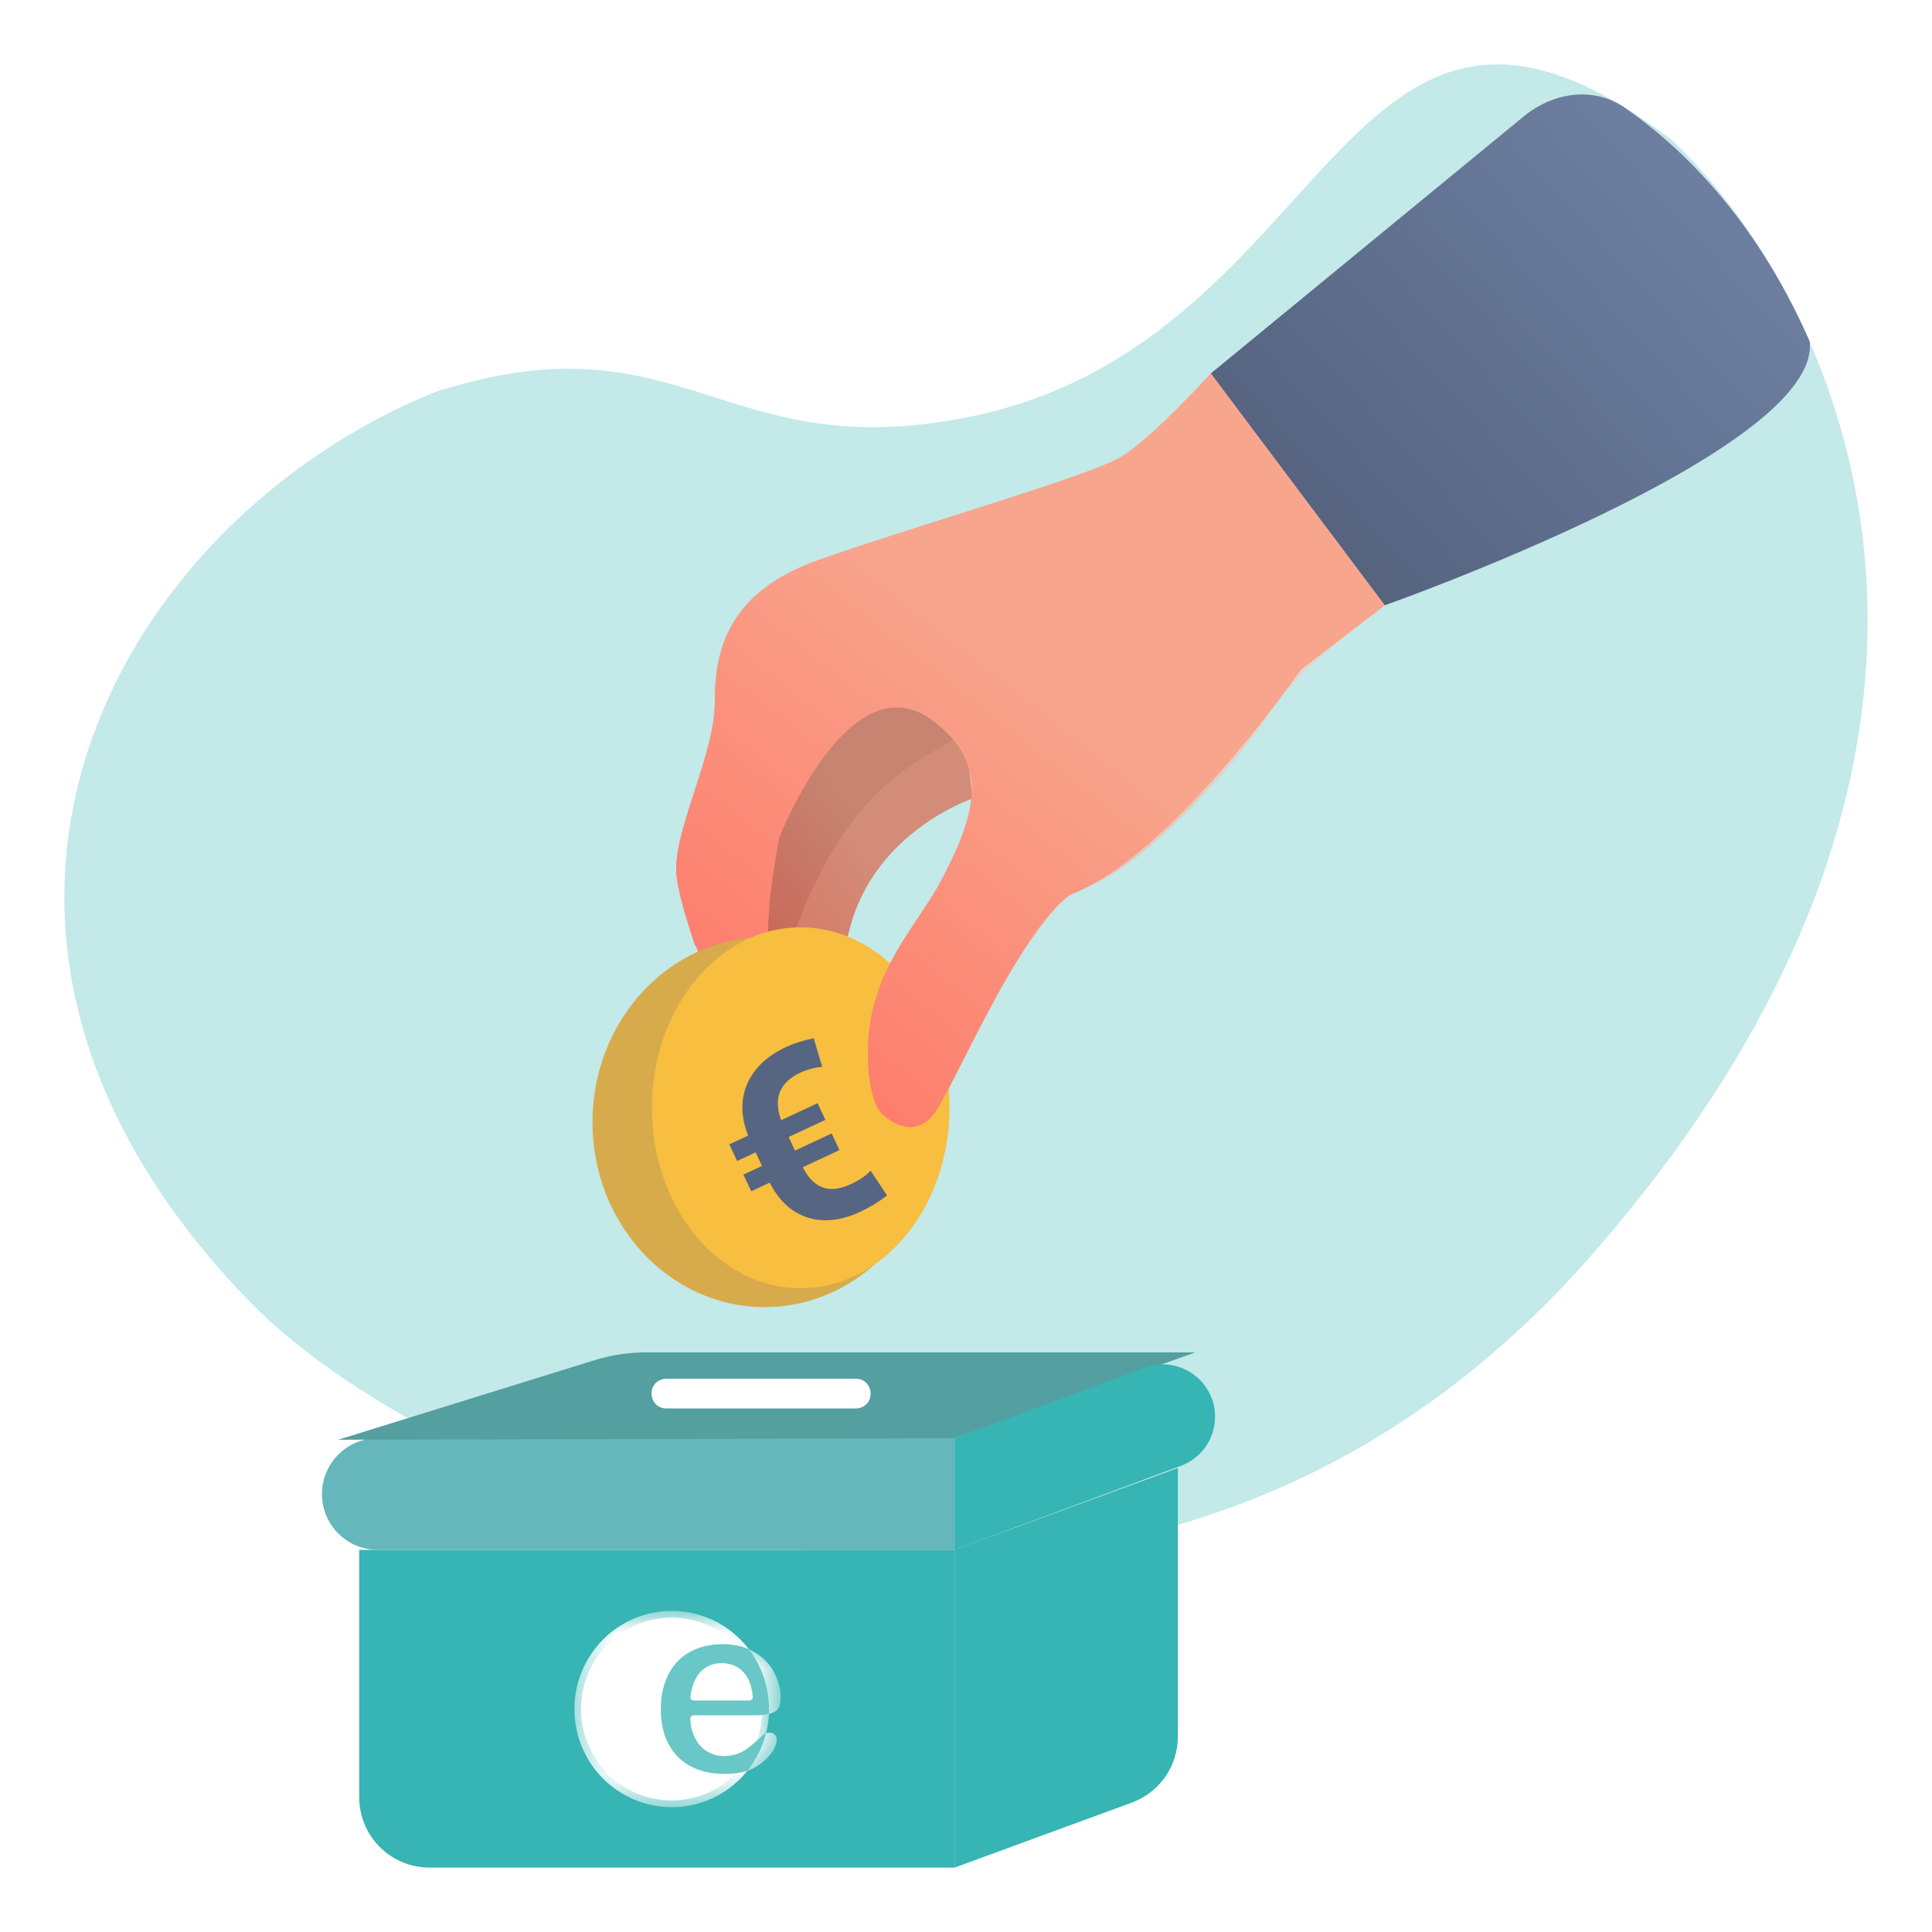 <svg width="55" height="55" viewBox="0 0 55 55" fill="none" xmlns="http://www.w3.org/2000/svg">
<path d="M47.591 3.983C52.058 8.185 58.496 20.617 45.358 35.674C32.22 50.732 12.777 42.853 7.127 37.075C-3.252 26.395 3.317 14.839 12.382 11.162C19.477 8.886 20.515 13.311 27.622 11.862C38.119 9.722 38.132 -3.195 47.591 3.983Z" fill="#C3E9E9"/>
<path d="M10.226 44.121H27.175V53.166H12.226C11.121 53.166 10.226 52.271 10.226 51.166V44.121Z" fill="#37B4B4"/>
<path d="M9.166 42.532C9.166 41.655 9.877 40.943 10.755 40.943H27.174V44.121H10.755C9.877 44.121 9.166 43.41 9.166 42.532V42.532Z" fill="#69C7C7"/>
<path d="M9.166 42.532C9.166 41.655 9.877 40.943 10.755 40.943H27.174V44.121H10.755C9.877 44.121 9.166 43.41 9.166 42.532V42.532Z" fill="#556380" fill-opacity="0.15"/>
<path d="M16.916 38.725C17.396 38.576 17.896 38.5 18.398 38.5L34.025 38.5L27.174 40.944L9.632 40.986L16.916 38.725Z" fill="#69C7C7"/>
<path d="M16.916 38.725C17.396 38.576 17.896 38.5 18.398 38.5L34.025 38.5L27.174 40.944L9.632 40.986L16.916 38.725Z" fill="black" fill-opacity="0.2"/>
<path d="M18.855 39.265C18.893 39.255 18.932 39.249 18.971 39.249L24.361 39.249C24.853 39.249 24.95 39.945 24.478 40.08V40.08C24.44 40.091 24.401 40.096 24.361 40.096H18.971C18.48 40.096 18.383 39.4 18.855 39.265V39.265Z" fill="white"/>
<path d="M27.175 44.121L33.531 41.791V49.439C33.531 50.278 33.007 51.028 32.219 51.317L27.175 53.167V44.121Z" fill="#37B4B4"/>
<path d="M27.175 40.944L32.582 38.935C33.555 38.574 34.59 39.294 34.59 40.332V40.332C34.59 40.954 34.203 41.511 33.619 41.728L27.175 44.122V40.944Z" fill="#37B4B4"/>
<mask id="mask0_6193_43943" style="mask-type:alpha" maskUnits="userSpaceOnUse" x="18" y="46" width="5" height="5">
<path fill-rule="evenodd" clip-rule="evenodd" d="M22.223 46.807V50.5H18.811V46.807H22.223V46.807Z" fill="white"/>
</mask>
<g mask="url(#mask0_6193_43943)">
<path fill-rule="evenodd" clip-rule="evenodd" d="M19.655 48.307C19.691 48.006 19.781 47.771 19.933 47.606C20.09 47.434 20.297 47.347 20.54 47.347C20.794 47.347 21.006 47.432 21.165 47.602C21.318 47.767 21.404 48.006 21.431 48.314C21.435 48.365 21.381 48.41 21.326 48.41H19.76C19.703 48.41 19.646 48.364 19.655 48.307M22.104 49.601C22.148 49.386 22.017 49.339 21.946 49.329C21.932 49.328 21.918 49.327 21.904 49.327C21.823 49.327 21.759 49.353 21.718 49.39C21.669 49.435 21.527 49.57 21.454 49.634C21.38 49.7 21.298 49.761 21.21 49.819C21.12 49.877 21.027 49.921 20.93 49.948C20.833 49.976 20.727 49.99 20.612 49.99C20.438 49.99 20.276 49.946 20.131 49.859C19.985 49.772 19.868 49.641 19.782 49.471C19.702 49.314 19.659 49.135 19.651 48.937C19.648 48.871 19.698 48.831 19.756 48.831H21.514C21.75 48.831 21.93 48.797 22.052 48.733C22.16 48.677 22.222 48.552 22.223 48.325C22.223 48.081 22.161 47.842 22.036 47.605C21.912 47.371 21.726 47.18 21.474 47.03C21.225 46.882 20.925 46.807 20.571 46.807C20.299 46.807 20.052 46.851 19.831 46.938C19.609 47.025 19.425 47.15 19.274 47.312C19.124 47.475 19.009 47.671 18.93 47.9C18.851 48.13 18.811 48.379 18.811 48.65C18.811 49.226 18.972 49.673 19.29 50.003C19.609 50.333 20.054 50.499 20.639 50.5C20.888 50.5 21.108 50.468 21.298 50.404C21.646 50.281 22.038 49.931 22.104 49.601" fill="white"/>
</g>
<mask id="mask1_6193_43943" style="mask-type:alpha" maskUnits="userSpaceOnUse" x="16" y="45" width="6" height="7">
<path fill-rule="evenodd" clip-rule="evenodd" d="M16.352 51.447V45.86H21.894V51.447H16.352V51.447Z" fill="white"/>
</mask>
<g mask="url(#mask1_6193_43943)">
<path fill-rule="evenodd" clip-rule="evenodd" d="M21.894 48.654C21.894 50.197 20.653 51.447 19.123 51.447C17.593 51.447 16.352 50.197 16.352 48.654C16.352 47.111 17.593 45.86 19.123 45.86C20.653 45.86 21.894 47.111 21.894 48.654" fill="white"/>
</g>
<path fill-rule="evenodd" clip-rule="evenodd" d="M16.705 49.553C16.572 49.193 16.517 48.798 16.558 48.391C16.702 46.965 17.969 45.923 19.383 46.068C20.539 46.187 21.408 47.056 21.62 48.043C21.805 48.896 20.509 48.95 19.373 48.714C18.429 48.378 17.195 48.405 16.705 49.553" fill="white"/>
<path fill-rule="evenodd" clip-rule="evenodd" d="M21.701 48.654C21.701 50.089 20.546 51.253 19.123 51.253C17.699 51.253 16.545 50.089 16.545 48.654C16.545 47.218 17.699 46.055 19.123 46.055C20.546 46.055 21.701 47.218 21.701 48.654" fill="white"/>
<path fill-rule="evenodd" clip-rule="evenodd" d="M19.655 48.307C19.691 48.006 19.781 47.771 19.933 47.606C20.09 47.434 20.297 47.347 20.54 47.347C20.794 47.347 21.006 47.432 21.165 47.602C21.318 47.767 21.404 48.006 21.431 48.314C21.435 48.365 21.381 48.41 21.326 48.41H19.76C19.703 48.41 19.646 48.364 19.655 48.307M21.809 49.34C21.772 49.352 21.742 49.369 21.718 49.39C21.669 49.435 21.527 49.57 21.454 49.634C21.38 49.7 21.298 49.761 21.21 49.819C21.12 49.877 21.027 49.921 20.93 49.948C20.833 49.976 20.727 49.99 20.612 49.99C20.438 49.99 20.276 49.946 20.131 49.859C19.985 49.772 19.868 49.641 19.782 49.471C19.702 49.314 19.659 49.135 19.651 48.937C19.648 48.871 19.698 48.831 19.756 48.831H21.514C21.662 48.831 21.787 48.818 21.89 48.792C21.893 48.746 21.894 48.7 21.894 48.654C21.894 48.012 21.679 47.422 21.319 46.95C21.103 46.855 20.855 46.807 20.571 46.807C20.299 46.807 20.052 46.851 19.831 46.938C19.609 47.025 19.425 47.15 19.274 47.312C19.124 47.475 19.009 47.671 18.93 47.9C18.851 48.13 18.811 48.379 18.811 48.65C18.811 49.226 18.972 49.673 19.29 50.003C19.609 50.333 20.054 50.499 20.639 50.5C20.879 50.5 21.091 50.47 21.277 50.411C21.525 50.102 21.71 49.738 21.809 49.34" fill="#69C7C7"/>
<path d="M43.374 3.316C44.214 2.626 45.364 2.45 46.258 3.068C47.719 4.08 49.932 6.095 51.517 9.716C51.883 12.833 39.417 17.233 39.417 17.233L34.467 10.633L43.374 3.316Z" fill="url(#paint0_linear_6193_43943)"/>
<path d="M27.683 22.733C27.683 22.733 24.933 23.649 24.2 26.399C23.466 29.149 24.016 31.349 23.466 31.899C22.916 32.449 21.45 32.633 21.45 31.166C21.45 29.699 19.616 25.483 20.533 23.466C21.45 21.449 25.116 16.866 26.216 17.599C27.316 18.332 27.683 22.733 27.683 22.733Z" fill="url(#paint1_linear_6193_43943)"/>
<path d="M27.683 22.733C27.683 22.733 24.933 23.649 24.2 26.399C23.466 29.149 24.016 31.349 23.466 31.899C22.916 32.449 21.45 32.633 21.45 31.166C21.45 29.699 19.616 25.483 20.533 23.466C21.45 21.449 25.116 16.866 26.216 17.599C27.316 18.332 27.683 22.733 27.683 22.733Z" fill="black" fill-opacity="0.15"/>
<path d="M25.85 18.883C25.85 18.883 28.05 20.166 27.317 20.899C26.584 21.633 23.65 22 22 28.599C22 30.25 20.9 27.5 20.9 27.5L21.45 22L25.85 18.883Z" fill="url(#paint2_linear_6193_43943)"/>
<path d="M25.85 18.883C25.85 18.883 28.05 20.166 27.317 20.899C26.584 21.633 23.65 22 22 28.599C22 30.25 20.9 27.5 20.9 27.5L21.45 22L25.85 18.883Z" fill="black" fill-opacity="0.2"/>
<path d="M34.467 10.633L39.417 17.233L37.033 19.066C37.033 19.066 33.367 24.383 30.433 25.483C28.967 26.583 27.133 30.983 26.583 31.716C26.267 32.137 25.737 32.28 25.117 31.716C24.657 31.298 24.567 29.516 24.933 28.416C25.3 27.133 26.262 26.063 26.767 25.116C27.803 23.171 28.186 21.766 26.583 20.533C24.2 18.7 22.183 23.833 22.183 23.833C22.183 23.833 21.45 27.133 22.183 28.966C22.917 30.799 21.817 32.083 21.817 32.083C21.817 32.083 19.25 26.033 19.25 24.75C19.25 23.466 20.35 21.45 20.35 19.983C20.35 18.516 20.717 16.866 23.283 15.95C25.85 15.033 30.983 13.566 31.9 13.016C32.817 12.466 34.467 10.633 34.467 10.633Z" fill="url(#paint3_linear_6193_43943)"/>
<path d="M37.767 15.032L39.417 17.232C39.417 17.232 36.667 19.249 36.117 20.349C35.567 21.266 32.633 24.749 30.8 25.299C29.517 25.666 26.95 30.982 26.95 30.982C26.95 30.982 26.033 26.216 30.067 23.282C34.1 20.349 34.833 19.799 35.567 18.882C36.3 17.966 37.767 15.032 37.767 15.032Z" fill="url(#paint4_linear_6193_43943)" fill-opacity="0.5"/>
<ellipse cx="21.768" cy="31.946" rx="4.901" ry="5.264" fill="#F7BE40"/>
<ellipse cx="21.768" cy="31.946" rx="4.901" ry="5.264" fill="#556380" fill-opacity="0.2"/>
<ellipse cx="22.794" cy="31.536" rx="4.236" ry="5.137" fill="#F7BE40"/>
<g filter="url(#filter0_i_6193_43943)">
<path d="M23.898 31.741L22.852 32.228C23.005 32.529 23.194 32.721 23.419 32.804C23.643 32.887 23.917 32.853 24.239 32.702C24.458 32.6 24.64 32.476 24.787 32.329L25.252 33.032C25.022 33.212 24.77 33.367 24.495 33.495C23.948 33.75 23.446 33.805 22.989 33.659C22.533 33.514 22.174 33.183 21.913 32.666L21.386 32.912L21.165 32.438L21.692 32.192L21.511 31.805L20.984 32.051L20.763 31.577L21.297 31.328C21.087 30.787 21.08 30.295 21.274 29.851C21.469 29.407 21.839 29.058 22.384 28.804C22.602 28.702 22.863 28.62 23.165 28.557L23.406 29.368C23.18 29.392 22.972 29.449 22.782 29.537C22.194 29.812 22.012 30.263 22.236 30.89L23.275 30.405L23.496 30.88L22.451 31.367L22.631 31.754L23.676 31.267L23.898 31.741Z" fill="#566581"/>
</g>
<path d="M34.467 10.633L39.417 17.233L37.033 19.066C37.033 19.066 33.367 24.383 30.433 25.483C28.967 26.583 27.133 30.983 26.583 31.716C26.267 32.137 25.737 32.28 25.117 31.716C24.657 31.298 24.567 29.516 24.933 28.416C25.3 27.133 26.262 26.063 26.767 25.116C27.803 23.171 28.186 21.766 26.583 20.533C24.2 18.7 22.183 23.833 22.183 23.833C22.183 23.833 21.85 25.658 21.823 26.432C20.9 26.399 20.717 26.583 19.793 26.939C19.431 25.873 19.25 25.143 19.25 24.75C19.25 23.466 20.35 21.45 20.35 19.983C20.35 18.516 20.717 16.866 23.283 15.95C25.85 15.033 30.983 13.566 31.9 13.016C32.817 12.466 34.467 10.633 34.467 10.633Z" fill="url(#paint5_linear_6193_43943)"/>
<mask id="mask2_6193_43943" style="mask-type:alpha" maskUnits="userSpaceOnUse" x="19" y="10" width="21" height="23">
<path d="M34.467 10.633L39.417 17.233L37.033 19.066C37.033 19.066 33.367 24.383 30.433 25.483C28.967 26.583 27.133 30.983 26.583 31.716C26.267 32.137 25.737 32.28 25.117 31.716C24.657 31.298 24.567 29.516 24.933 28.416C25.3 27.133 26.262 26.063 26.767 25.116C27.803 23.171 28.186 21.766 26.583 20.533C24.2 18.7 22.183 23.833 22.183 23.833C22.183 23.833 21.85 25.658 21.823 26.432C20.9 26.399 20.717 26.583 19.793 26.939C19.431 25.873 19.25 25.143 19.25 24.75C19.25 23.466 20.35 21.45 20.35 19.983C20.35 18.516 20.717 16.866 23.283 15.95C25.85 15.033 30.983 13.566 31.9 13.016C32.817 12.466 34.467 10.633 34.467 10.633Z" fill="white"/>
</mask>
<g mask="url(#mask2_6193_43943)">
</g>
<defs>
<filter id="filter0_i_6193_43943" x="20.763" y="28.558" width="4.489" height="6.181" filterUnits="userSpaceOnUse" color-interpolation-filters="sRGB">
<feFlood flood-opacity="0" result="BackgroundImageFix"/>
<feBlend mode="normal" in="SourceGraphic" in2="BackgroundImageFix" result="shape"/>
<feColorMatrix in="SourceAlpha" type="matrix" values="0 0 0 0 0 0 0 0 0 0 0 0 0 0 0 0 0 0 127 0" result="hardAlpha"/>
<feOffset dy="1"/>
<feGaussianBlur stdDeviation="1.5"/>
<feComposite in2="hardAlpha" operator="arithmetic" k2="-1" k3="1"/>
<feColorMatrix type="matrix" values="0 0 0 0 0 0 0 0 0 0 0 0 0 0 0 0 0 0 0.15 0"/>
<feBlend mode="normal" in2="shape" result="effect1_innerShadow_6193_43943"/>
</filter>
<linearGradient id="paint0_linear_6193_43943" x1="41.683" y1="19.913" x2="52.466" y2="10.073" gradientUnits="userSpaceOnUse">
<stop stop-color="#55637F"/>
<stop offset="1" stop-color="#6D7EA0"/>
</linearGradient>
<linearGradient id="paint1_linear_6193_43943" x1="21.626" y1="19.748" x2="14.865" y2="24.305" gradientUnits="userSpaceOnUse">
<stop stop-color="#F8A58D"/>
<stop offset="1" stop-color="#FF7162"/>
</linearGradient>
<linearGradient id="paint2_linear_6193_43943" x1="22.103" y1="20.44" x2="17.061" y2="24.771" gradientUnits="userSpaceOnUse">
<stop stop-color="#F8A58D"/>
<stop offset="1" stop-color="#FF7162"/>
</linearGradient>
<linearGradient id="paint3_linear_6193_43943" x1="22.925" y1="13.866" x2="12.622" y2="26.891" gradientUnits="userSpaceOnUse">
<stop stop-color="#F8A58D"/>
<stop offset="1" stop-color="#FF7162"/>
</linearGradient>
<linearGradient id="paint4_linear_6193_43943" x1="29.036" y1="14.435" x2="20.477" y2="25.207" gradientUnits="userSpaceOnUse">
<stop stop-color="#FDC7B6"/>
<stop offset="1" stop-color="#FC8674"/>
</linearGradient>
<linearGradient id="paint5_linear_6193_43943" x1="22.925" y1="13.866" x2="12.622" y2="26.891" gradientUnits="userSpaceOnUse">
<stop stop-color="#F8A58D"/>
<stop offset="1" stop-color="#FF7162"/>
</linearGradient>
</defs>
</svg>
